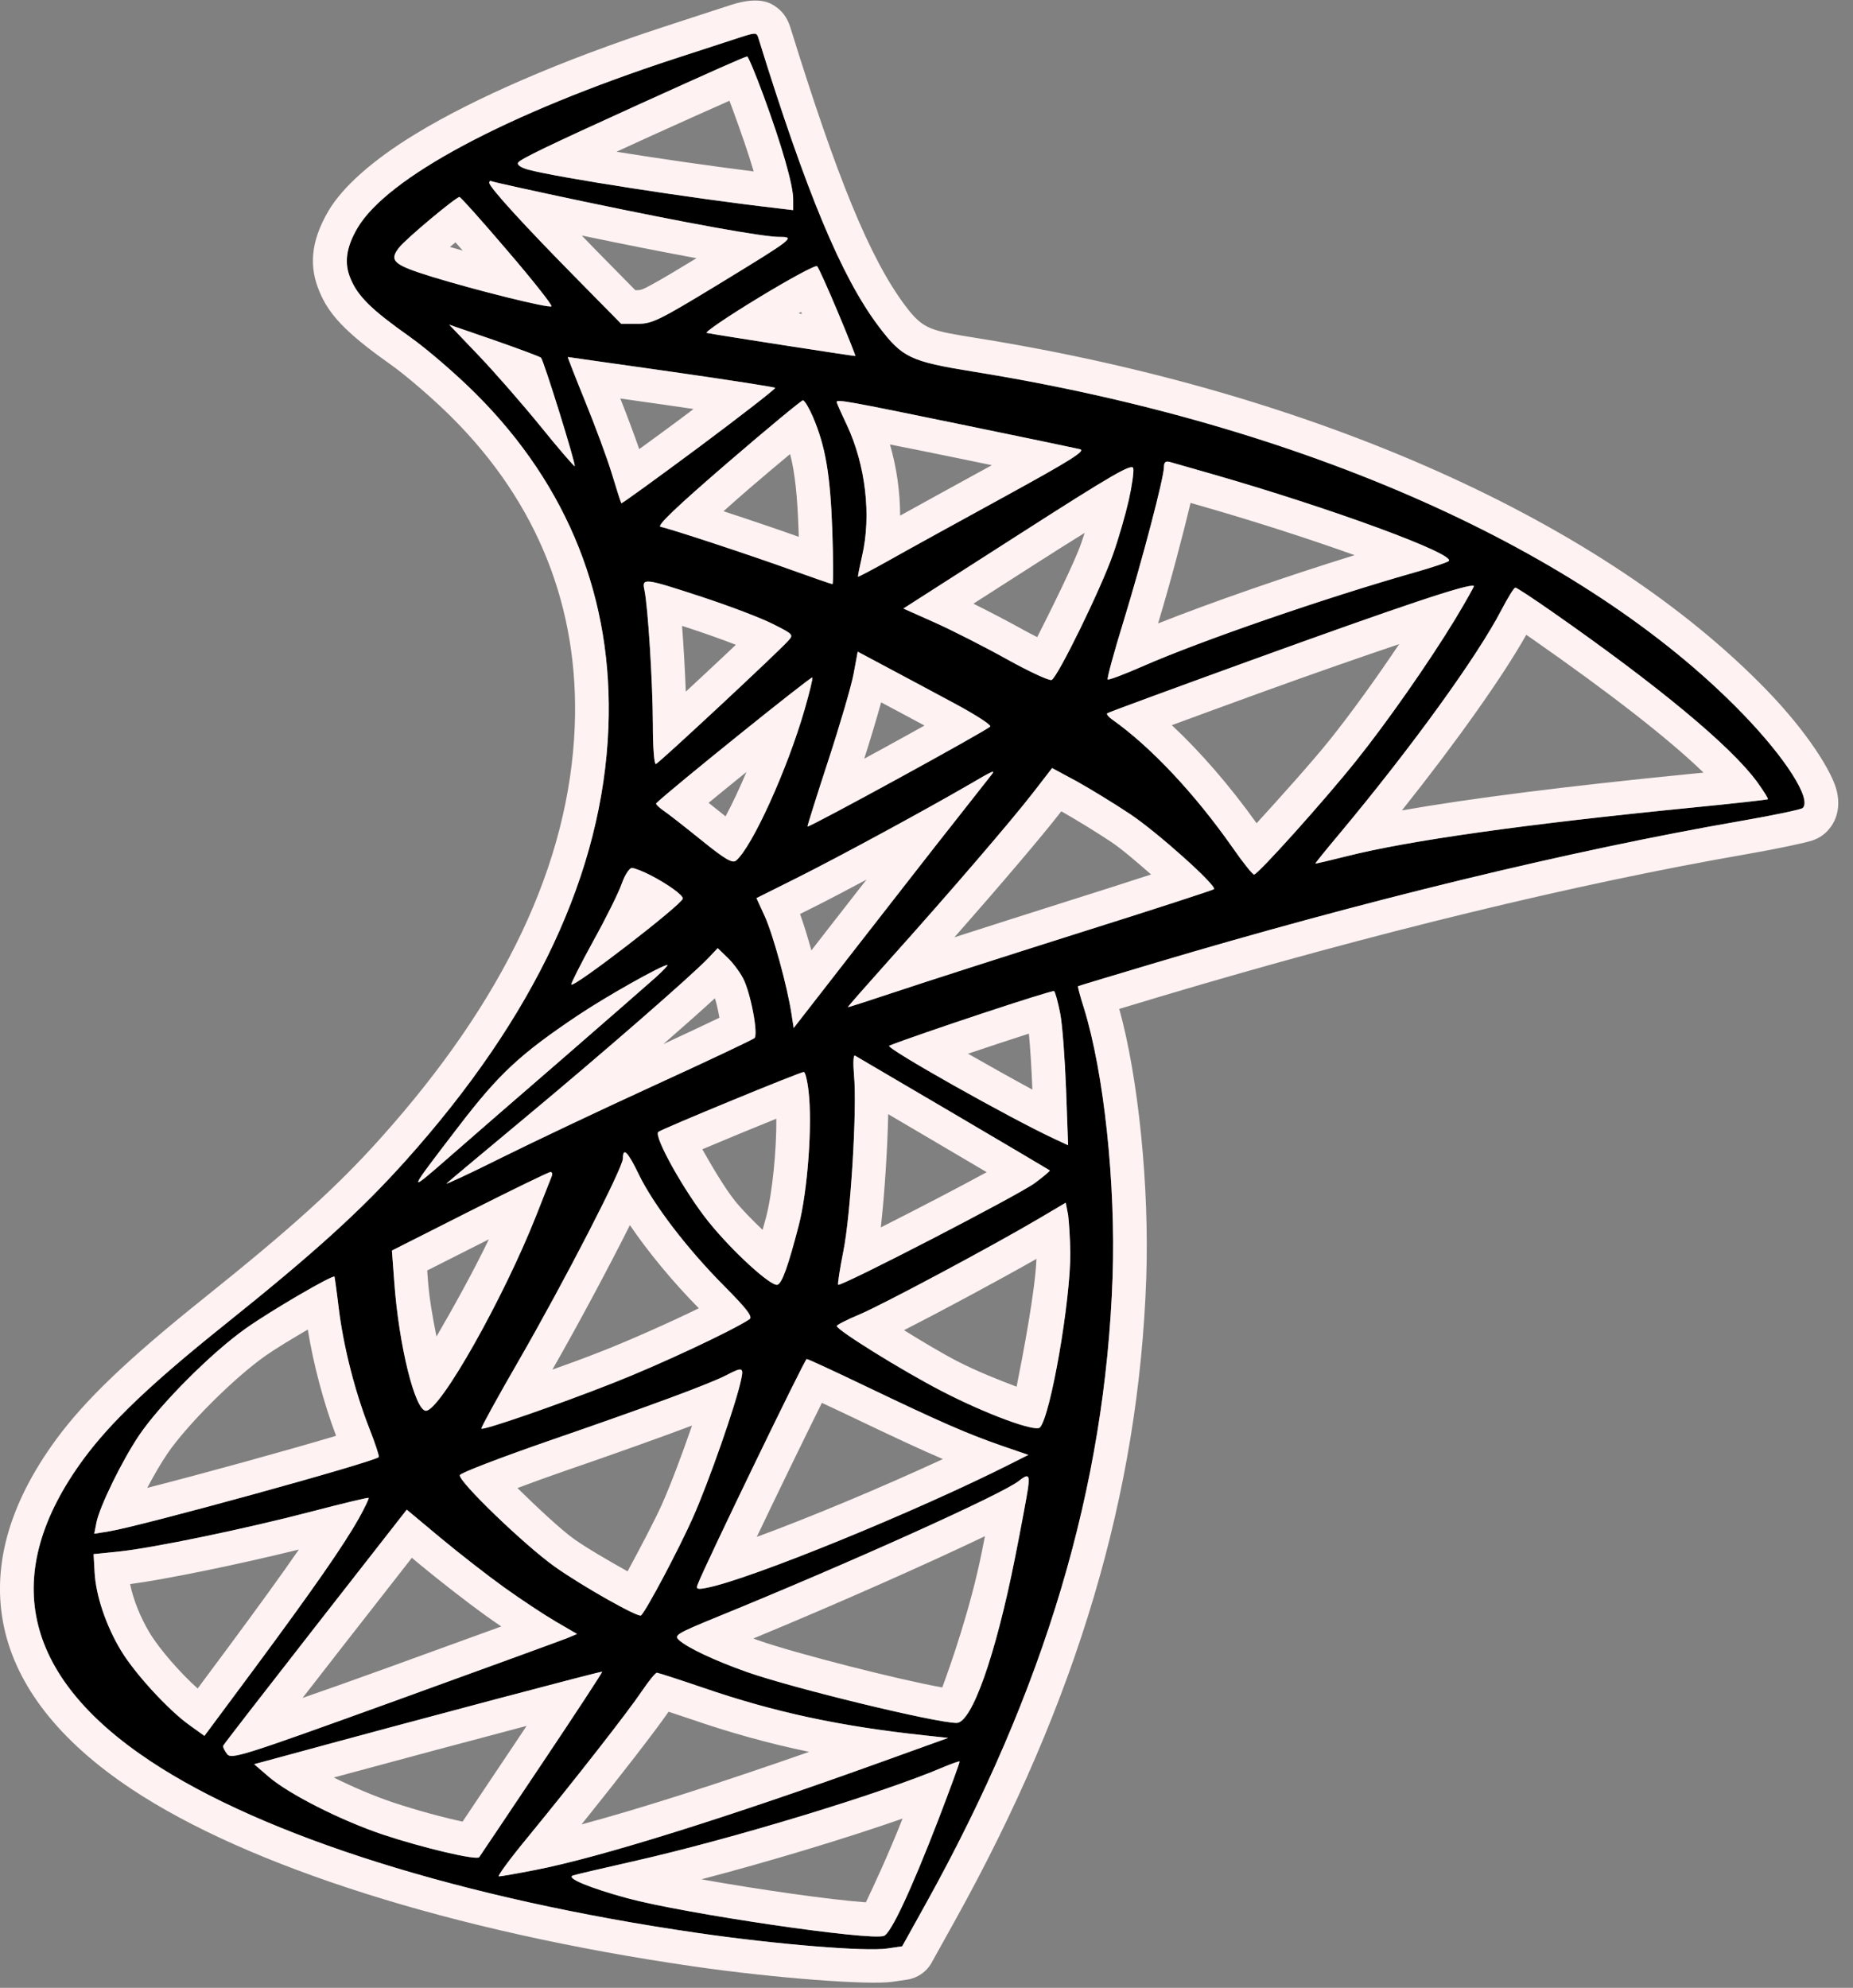 <?xml version="1.0" encoding="UTF-8" standalone="no"?>
<!DOCTYPE svg PUBLIC "-//W3C//DTD SVG 1.1//EN" "http://www.w3.org/Graphics/SVG/1.1/DTD/svg11.dtd">
<svg width="100%" height="100%" viewBox="0 0 110 118" version="1.1" xmlns="http://www.w3.org/2000/svg" xmlns:xlink="http://www.w3.org/1999/xlink" xml:space="preserve" xmlns:serif="http://www.serif.com/" style="fill-rule:evenodd;clip-rule:evenodd;stroke-linejoin:round;stroke-miterlimit:2;">
    <rect x="0" y="0" width="110" height="118" fill="#808080" stroke="none"/>
    <g transform="matrix(1,0,0,1,-9.439,-5.146)">
        <g transform="matrix(1,0,0,1,-1.795,3.189)">
            <path d="M55.25,4.15C54.92,4.26 53.15,4.83 51.29,5.44C41.29,8.71 34.21,12.5 32.45,15.5C31.78,16.65 31.65,17.58 32.05,18.51C32.49,19.56 33.3,20.35 35.52,21.92C36.56,22.65 38.33,24.18 39.48,25.33C44.98,30.82 47.65,37.55 47.35,45.16C47.01,53.72 43,62.28 35.32,70.85C32.64,73.84 29.89,76.33 24.61,80.56C20.21,84.08 17.82,86.36 16.19,88.57C11.2,95.37 12.53,101.43 20.15,106.49C26.87,110.96 38.71,114.68 52.66,116.7C57.34,117.38 62.63,117.81 63.9,117.62L64.79,117.49L66.19,114.97C73.27,102.22 76.85,90.2 77.28,77.76C77.47,72.21 76.77,65.64 75.58,61.8C75.36,61.11 75.2,60.52 75.23,60.5C75.25,60.48 77.23,59.89 79.63,59.17C92.24,55.41 104.44,52.45 114.52,50.7C116.48,50.36 118.16,50.01 118.25,49.92C118.79,49.39 117.22,46.94 114.67,44.31C105.24,34.58 88.58,27.17 69.03,24.02C65.26,23.41 64.8,23.19 63.4,21.34C61.18,18.4 59.09,13.37 56.24,4.17C56.15,3.89 56.06,3.89 55.25,4.15ZM56.55,7.61C57.65,10.6 58.32,12.95 58.32,13.78L58.32,14.43L57.39,14.32C52.35,13.74 44.31,12.49 42.6,12.03C42.16,11.91 41.91,11.74 41.99,11.61C42.12,11.4 43.83,10.58 48.91,8.27C53.65,6.12 55.45,5.32 55.59,5.31C55.65,5.31 56.08,6.34 56.55,7.61ZM45.89,13.92C52.04,15.21 56.52,16.02 57.51,16.02C58.47,16.02 58.36,16.1 53.84,18.86C50.35,20.98 49.95,21.18 49.07,21.18L48.11,21.18L45.53,18.56C42.4,15.39 40.28,13.07 40.28,12.81C40.28,12.7 40.34,12.67 40.43,12.72C40.51,12.76 42.98,13.31 45.89,13.92ZM41.35,16.83C42.86,18.59 44.03,20.07 43.97,20.14C43.84,20.27 39.53,19.2 36.89,18.39C34.59,17.68 34.31,17.44 34.92,16.66C35.32,16.14 38.29,13.66 38.51,13.65C38.57,13.64 39.84,15.06 41.35,16.83ZM60.97,20.48C61.57,21.91 62.03,23.07 62.01,23.09C61.98,23.11 53.9,21.86 53.19,21.72C53.04,21.69 54.41,20.76 56.25,19.64C58.09,18.52 59.66,17.67 59.74,17.76C59.82,17.83 60.37,19.05 60.97,20.48ZM43.35,23.19C43.51,23.35 45.44,29.55 45.35,29.63C45.32,29.66 44.4,28.6 43.31,27.25C42.21,25.9 40.56,24.01 39.61,23.02L37.9,21.23L40.57,22.15C42.03,22.66 43.29,23.13 43.35,23.19ZM51.07,24.02C54.42,24.5 57.2,24.93 57.25,24.98C57.29,25.03 55.27,26.6 52.75,28.48C50.23,30.35 48.15,31.86 48.12,31.83C48.09,31.8 47.84,31.02 47.56,30.09C47.28,29.16 46.56,27.23 45.97,25.78C45.38,24.33 44.92,23.15 44.94,23.15C44.96,23.15 47.72,23.55 51.07,24.02ZM59.49,26.7C60.23,28.43 60.52,30.09 60.64,33.4C60.7,35.18 60.71,36.63 60.65,36.63C60.59,36.63 59.53,36.26 58.3,35.82C55.84,34.93 51.02,33.34 50.45,33.23C50.2,33.18 51.36,32.07 54.41,29.44C56.79,27.39 58.81,25.72 58.9,25.72C59,25.73 59.26,26.17 59.49,26.7ZM68.13,27.12C71.84,27.88 75.08,28.56 75.34,28.62C75.71,28.71 74.82,29.27 70.9,31.42C68.2,32.9 65.14,34.58 64.1,35.17C63.05,35.76 62.19,36.21 62.17,36.19C62.15,36.17 62.26,35.62 62.41,34.96C62.97,32.56 62.62,29.56 61.5,27.17C61.17,26.48 60.9,25.87 60.9,25.82C60.9,25.65 61.57,25.77 68.13,27.12ZM78.24,31.65C78.05,32.49 77.64,33.92 77.31,34.85C76.6,36.89 74.01,42.18 73.66,42.32C73.52,42.38 72.3,41.81 70.97,41.07C69.64,40.33 67.71,39.35 66.7,38.9L64.86,38.08L71.65,33.73C77.28,30.12 78.45,29.44 78.51,29.76C78.55,29.96 78.43,30.81 78.24,31.65ZM83.2,30.1C90.24,32.12 97.67,34.85 97.24,35.26C97.15,35.34 96.23,35.65 95.2,35.94C89.89,37.45 82.5,40 79.04,41.52C77.97,41.99 77.04,42.34 76.99,42.29C76.94,42.24 77.36,40.68 77.93,38.84C79.04,35.21 80.33,30.31 80.33,29.68C80.33,29.4 80.43,29.31 80.68,29.38C80.86,29.43 81.99,29.75 83.2,30.1ZM52.93,37.4C54.54,37.93 56.41,38.64 57.1,38.99C58.35,39.62 58.36,39.63 58,40.02C57.36,40.73 50.37,47.24 50.17,47.31C50.07,47.35 49.99,46.36 49.99,44.93C49.98,42.45 49.7,37.98 49.49,36.98C49.33,36.25 49.46,36.26 52.93,37.4ZM97.63,38.69C96.09,41.23 93.56,44.85 91.73,47.13C89.86,49.47 85.91,53.87 85.68,53.87C85.59,53.87 85.02,53.16 84.41,52.28C82.16,49.07 79.55,46.29 77.26,44.67C77.04,44.52 76.91,44.35 76.96,44.3C77.01,44.25 80.77,42.87 85.29,41.23C94.45,37.91 98.48,36.56 98.73,36.74C98.75,36.77 98.26,37.64 97.63,38.69ZM103.36,38.26C109.68,42.67 113.98,46.24 115.54,48.37C115.93,48.91 116.22,49.37 116.18,49.4C116.14,49.43 114.11,49.66 111.65,49.9C101.84,50.87 94.85,51.85 91.15,52.79C90.16,53.04 89.33,53.23 89.32,53.22C89.3,53.2 89.95,52.4 90.78,51.41C95.06,46.28 98.92,40.94 100.36,38.17C100.74,37.44 101.11,36.84 101.19,36.84C101.26,36.83 102.23,37.47 103.36,38.26ZM67.93,43.73C69.14,44.38 70.07,44.98 70.02,45.08C69.93,45.26 59.26,51.1 59.17,51.02C59.15,51 59.7,49.25 60.4,47.11C61.1,44.97 61.78,42.65 61.91,41.94L62.15,40.64L63.95,41.6C64.95,42.13 66.72,43.08 67.93,43.73ZM59,44.07C57.97,47.64 55.88,52.24 54.93,53.04C54.71,53.22 54.28,52.97 52.87,51.83C51.88,51.03 50.87,50.24 50.6,50.06C50.34,49.88 50.15,49.69 50.19,49.64C50.92,48.91 59.42,42.06 59.46,42.17C59.49,42.24 59.28,43.1 59,44.07ZM78.32,50.28C79.93,51.35 83.49,54.54 83.3,54.74C83.25,54.79 79.63,55.97 75.27,57.34C70.91,58.72 66.05,60.28 64.47,60.81C62.88,61.34 61.58,61.76 61.57,61.74C61.55,61.72 62.66,60.46 64.03,58.93C67.6,54.95 71.27,50.68 72.57,49L73.69,47.55L75.16,48.34C75.95,48.78 77.39,49.66 78.32,50.28ZM70.06,47.99C69.96,48.12 69,49.34 67.92,50.71C66.84,52.07 64.26,55.39 62.16,58.08L58.35,62.98L58.22,62.15C57.98,60.54 57.12,57.41 56.63,56.34L56.14,55.27L58.56,54.06C61.06,52.81 66.27,49.98 68.71,48.56C70.25,47.66 70.35,47.62 70.06,47.99ZM49.85,53.91C50.84,54.42 51.77,55.08 51.77,55.29C51.77,55.61 45.32,60.59 45.15,60.4C45.11,60.36 45.69,59.21 46.44,57.84C47.2,56.47 47.96,54.94 48.14,54.42C48.32,53.9 48.6,53.48 48.74,53.48C48.9,53.48 49.4,53.68 49.85,53.91ZM55.35,60.04C55.8,60.91 56.26,63.36 56.02,63.58C55.92,63.67 53.26,64.93 50.09,66.38C46.92,67.83 42.81,69.78 40.92,70.72C39.04,71.66 37.61,72.32 37.75,72.2C37.89,72.07 39.96,70.34 42.36,68.34C47,64.48 52.29,59.87 53.26,58.85L53.84,58.24L54.41,58.79C54.73,59.09 55.15,59.65 55.35,60.04ZM50.14,59.99C49.68,60.4 47.2,62.57 44.64,64.79C42.08,67 39,69.68 37.8,70.73C35.38,72.84 35.38,72.84 38.47,68.81C40.86,65.69 42.11,64.53 45.54,62.23C47.21,61.11 50.53,59.24 50.85,59.24C50.92,59.23 50.6,59.58 50.14,59.99ZM74.17,62.11C74.3,62.76 74.45,64.8 74.52,66.62L74.64,69.94L73.87,69.58C71.21,68.35 63.74,64.14 64.02,64.03C65.65,63.38 73.72,60.7 73.81,60.79C73.88,60.86 74.04,61.45 74.17,62.11ZM67.83,68.05C70.94,69.88 73.51,71.4 73.55,71.43C73.59,71.46 73.18,71.8 72.67,72.18C71.68,72.91 61.13,78.36 60.99,78.22C60.95,78.18 61.09,77.27 61.3,76.22C61.73,74.1 62.12,67.78 61.93,65.77C61.87,65.06 61.89,64.56 61.99,64.62C62.1,64.68 64.72,66.22 67.83,68.05ZM59.23,66.71C59.47,68.68 59.18,72.64 58.65,74.7C58.02,77.12 57.66,78.13 57.39,78.22C57.02,78.35 54.72,76.25 53.31,74.5C51.89,72.74 50.03,69.42 50.31,69.15C50.48,68.99 58.7,65.6 58.95,65.59C59.03,65.58 59.16,66.09 59.23,66.71ZM49.15,71.66C50.02,73.46 52.01,76.06 54.19,78.26C55.59,79.67 55.94,80.13 55.72,80.27C54.74,80.93 50.37,82.98 47.61,84.06C44.26,85.38 39.91,86.88 39.81,86.76C39.77,86.72 40.77,84.9 42.03,82.72C44.76,77.98 48.21,71.28 48.21,70.73C48.21,70.03 48.5,70.31 49.15,71.66ZM43.99,71.77C43.94,71.91 43.52,72.95 43.07,74.1C41.13,79.02 37.36,85.7 36.52,85.7C35.87,85.7 34.91,81.81 34.64,78.07L34.5,76.19L39.11,73.86C41.65,72.58 43.8,71.53 43.91,71.53C44,71.52 44.04,71.63 43.99,71.77ZM74.77,76.32C74.79,79.15 73.6,86 72.97,86.69C72.71,86.98 69.78,85.9 67.15,84.54C64.79,83.32 60.91,80.91 60.91,80.67C60.91,80.6 61.5,80.3 62.24,79.99C63.64,79.4 70.15,75.92 72.91,74.29L74.5,73.35L74.64,74.07C74.69,74.46 74.76,75.49 74.77,76.32ZM31.34,79.59C31.61,81.83 32.3,84.57 33.16,86.75C33.51,87.64 33.76,88.41 33.72,88.45C33.38,88.76 19.53,92.57 17.7,92.86L16.83,93L16.96,92.33C17.15,91.38 18.49,88.64 19.49,87.16C20.73,85.32 23.8,82.24 25.83,80.81C27.34,79.74 30.98,77.62 31.09,77.74C31.1,77.75 31.22,78.58 31.34,79.59ZM62.76,84.31C67.04,86.36 68.66,87.07 70.71,87.78L72.28,88.32L71.29,88.82C65.68,91.66 55.76,95.71 53.19,96.21C52.62,96.32 52.54,96.29 52.65,96.01C53.09,94.86 59.01,82.63 59.12,82.63C59.19,82.62 60.84,83.39 62.76,84.31ZM55.23,83.85C54.93,85.29 53.3,89.96 52.35,92.08C51.53,93.92 49.63,97.51 49.29,97.85C49.14,98 45.76,96.09 44.16,94.95C42.36,93.67 38.42,89.87 38.53,89.52C38.57,89.39 40.97,88.47 43.86,87.47C49.95,85.37 53.36,84.1 54.35,83.59C55.31,83.09 55.39,83.12 55.23,83.85ZM72.26,90.3C72.2,90.72 71.86,92.56 71.49,94.42C70.33,100.25 68.92,104.23 68.02,104.23C66.78,104.23 58.29,102.17 55.55,101.2C53.69,100.54 52.08,99.79 51.55,99.32C51.22,99.03 51.39,98.93 53.83,97.93C61.68,94.73 70.73,90.65 71.71,89.87C72.28,89.42 72.37,89.48 72.26,90.3ZM32.54,92.08C31.65,93.67 29.82,96.3 26.34,101L23.37,105L22.48,104.36C21.23,103.47 19.25,101.31 18.42,99.94C17.53,98.47 16.92,96.66 16.85,95.28L16.79,94.21L18.26,94.06C20.25,93.86 25.81,92.71 29.78,91.67C31.58,91.2 33.08,90.84 33.12,90.87C33.15,90.91 32.89,91.45 32.54,92.08ZM41.17,96.19C42.16,96.9 43.52,97.8 44.22,98.21L45.49,98.95L44.92,99.19C44.6,99.32 39.99,101 34.66,102.93C25.56,106.22 24.96,106.41 24.71,106.07C24.56,105.87 24.46,105.66 24.48,105.59C24.5,105.52 26.96,102.35 29.95,98.52L35.38,91.57L37.38,93.24C38.5,94.17 40.18,95.48 41.17,96.19ZM43.41,106.64C41.42,109.61 39.74,112.12 39.68,112.2C39.53,112.4 36.35,111.65 33.97,110.86C31.47,110.02 28.39,108.46 27.19,107.43L26.32,106.68L28.28,106.15C36.31,103.96 46.93,101.15 46.98,101.19C47.02,101.2 45.4,103.67 43.41,106.64ZM52.97,102.14C57.22,103.6 61.1,104.43 66.13,104.97L67.52,105.12L63.77,106.47C54.41,109.85 46.83,112.22 43.01,112.96C41.94,113.17 40.96,113.34 40.85,113.34C40.74,113.34 41.51,112.29 42.56,111.02C45.42,107.53 48.52,103.56 49.34,102.34C49.74,101.75 50.14,101.25 50.23,101.25C50.32,101.26 51.54,101.65 52.97,102.14ZM66.92,110.02C65.31,114.18 64.13,116.71 63.71,116.87C62.91,117.18 51.86,115.55 48.49,114.64C46.25,114.03 44.82,113.44 45.24,113.29C45.4,113.23 47,112.86 48.81,112.45C54.66,111.13 63.58,108.42 67.27,106.84C67.75,106.64 68.17,106.49 68.2,106.52C68.22,106.55 67.65,108.12 66.92,110.02Z" style="fill-rule:nonzero;"/>
            <path d="M77.677,61.847L80.203,61.086C92.73,57.351 104.849,54.409 114.862,52.671C116.784,52.337 118.455,51.977 118.842,51.841C119.294,51.681 119.538,51.459 119.651,51.347C120.142,50.865 120.522,50.09 120.287,48.973C120.043,47.818 118.505,45.392 116.106,42.918C106.438,32.943 89.391,25.275 69.348,22.045C66.474,21.58 66.063,21.544 64.995,20.134C62.858,17.302 60.895,12.438 58.15,3.578C58.148,3.571 58.146,3.565 58.144,3.558C57.954,2.966 57.651,2.622 57.324,2.382C57.002,2.145 56.327,1.704 54.639,2.246C54.632,2.248 54.625,2.25 54.618,2.253C54.288,2.362 52.522,2.931 50.667,3.54C44.492,5.559 39.402,7.782 35.923,9.895C33.302,11.488 31.544,13.092 30.725,14.488C30.724,14.49 30.723,14.491 30.722,14.493C29.658,16.32 29.576,17.813 30.208,19.29C30.748,20.573 31.65,21.633 34.365,23.553C34.367,23.554 34.369,23.556 34.371,23.557C35.342,24.239 36.992,25.67 38.066,26.744C38.066,26.745 38.067,26.745 38.067,26.745C43.153,31.822 45.629,38.044 45.352,45.081C45.028,53.233 41.144,61.354 33.831,69.515C31.212,72.437 28.519,74.865 23.36,78.999C18.764,82.676 16.283,85.074 14.58,87.383C14.579,87.384 14.579,87.385 14.578,87.387C11.672,91.347 10.718,95.122 11.488,98.613C12.242,102.03 14.701,105.272 19.043,108.156C25.936,112.741 38.064,116.607 52.373,118.679C57.294,119.394 62.86,119.798 64.196,119.598C64.189,119.599 65.079,119.469 65.079,119.469C65.696,119.379 66.236,119.006 66.538,118.461L67.939,115.941C75.189,102.884 78.838,90.569 79.279,77.829C79.279,77.829 79.279,77.829 79.279,77.828C79.467,72.345 78.804,65.908 77.677,61.847ZM55.25,4.15C54.92,4.26 53.15,4.83 51.29,5.44C41.29,8.71 34.21,12.5 32.45,15.5C31.78,16.65 31.65,17.58 32.05,18.51C32.49,19.56 33.3,20.35 35.52,21.92C36.56,22.65 38.33,24.18 39.48,25.33C44.98,30.82 47.65,37.55 47.35,45.16C47.01,53.72 43,62.28 35.32,70.85C32.64,73.84 29.89,76.33 24.61,80.56C20.21,84.08 17.82,86.36 16.19,88.57C11.2,95.37 12.53,101.43 20.15,106.49C26.87,110.96 38.71,114.68 52.66,116.7C57.34,117.38 62.63,117.81 63.9,117.62L64.79,117.49L66.19,114.97C73.27,102.22 76.85,90.2 77.28,77.76C77.47,72.21 76.77,65.64 75.58,61.8C75.36,61.11 75.2,60.52 75.23,60.5C75.25,60.48 77.23,59.89 79.63,59.17C92.24,55.41 104.44,52.45 114.52,50.7C116.48,50.36 118.16,50.01 118.25,49.92C118.79,49.39 117.22,46.94 114.67,44.31C105.24,34.58 88.58,27.17 69.03,24.02C65.26,23.41 64.8,23.19 63.4,21.34C61.18,18.4 59.09,13.37 56.24,4.17C56.15,3.89 56.06,3.89 55.25,4.15ZM66.92,110.02C65.31,114.18 64.13,116.71 63.71,116.87C62.91,117.18 51.86,115.55 48.49,114.64C46.25,114.03 44.82,113.44 45.24,113.29C45.4,113.23 47,112.86 48.81,112.45C54.66,111.13 63.58,108.42 67.27,106.84C67.75,106.64 68.17,106.49 68.2,106.52C68.22,106.55 67.65,108.12 66.92,110.02ZM64.815,109.908C63.93,112.133 63.056,114.005 62.635,114.879C60.612,114.74 56.286,114.125 52.872,113.513C56.892,112.462 61.447,111.085 64.815,109.908ZM52.97,102.14C57.22,103.6 61.1,104.43 66.13,104.97L67.52,105.12L63.77,106.47C54.41,109.85 46.83,112.22 43.01,112.96C41.94,113.17 40.96,113.34 40.85,113.34C40.74,113.34 41.51,112.29 42.56,111.02C45.42,107.53 48.52,103.56 49.34,102.34C49.74,101.75 50.14,101.25 50.23,101.25C50.32,101.26 51.54,101.65 52.97,102.14ZM43.41,106.64C41.42,109.61 39.74,112.12 39.68,112.2C39.53,112.4 36.35,111.65 33.97,110.86C31.47,110.02 28.39,108.46 27.19,107.43L26.32,106.68L28.28,106.15C36.31,103.96 46.93,101.15 46.98,101.19C47.02,101.2 45.4,103.67 43.41,106.64ZM50.923,103.566C51.348,103.704 51.843,103.868 52.322,104.032L52.32,104.032C54.666,104.837 56.902,105.458 59.269,105.947C53.795,107.863 49.129,109.351 45.756,110.254C48.037,107.418 50.17,104.661 50.923,103.566ZM42.495,104.407C42.25,104.776 42,105.152 41.748,105.527C40.49,107.405 39.359,109.096 38.695,110.087C37.606,109.859 35.965,109.415 34.604,108.963C33.459,108.578 32.176,108.035 31.049,107.47C35.019,106.394 39.301,105.25 42.495,104.407ZM41.17,96.19C42.16,96.9 43.52,97.8 44.22,98.21L45.49,98.95L44.92,99.19C44.6,99.32 39.99,101 34.66,102.93C25.56,106.22 24.96,106.41 24.71,106.07C24.56,105.87 24.46,105.66 24.48,105.59C24.5,105.52 26.96,102.35 29.95,98.52L35.38,91.57L37.38,93.24C38.5,94.17 40.18,95.48 41.17,96.19ZM32.54,92.08C31.65,93.67 29.82,96.3 26.34,101L23.37,105L22.48,104.36C21.23,103.47 19.25,101.31 18.42,99.94C17.53,98.47 16.92,96.66 16.85,95.28L16.79,94.21L18.26,94.06C20.25,93.86 25.81,92.71 29.78,91.67C31.58,91.2 33.08,90.84 33.12,90.87C33.15,90.91 32.89,91.45 32.54,92.08ZM72.26,90.3C72.2,90.72 71.86,92.56 71.49,94.42C70.33,100.25 68.92,104.23 68.02,104.23C66.78,104.23 58.29,102.17 55.55,101.2C53.69,100.54 52.08,99.79 51.55,99.32C51.22,99.03 51.39,98.93 53.83,97.93C61.68,94.73 70.73,90.65 71.71,89.87C72.28,89.42 72.37,89.48 72.26,90.3ZM40.992,98.504C39.14,99.178 36.651,100.082 33.98,101.049C32.082,101.736 30.49,102.298 29.197,102.746C29.926,101.806 30.727,100.775 31.526,99.751C31.526,99.751 35.684,94.429 35.684,94.429L36.102,94.779C37.255,95.736 38.985,97.084 40.004,97.815C40.309,98.034 40.647,98.269 40.992,98.504ZM28.975,93.938C27.966,95.401 26.589,97.303 24.733,99.809L22.968,102.186C21.946,101.276 20.713,99.865 20.131,98.904C19.582,97.998 19.151,96.936 18.957,95.99C21.052,95.712 25.383,94.827 28.975,93.938ZM69.702,93.146L69.528,94.03C68.85,97.44 67.632,100.88 67.17,102.123C64.724,101.697 58.454,100.106 56.218,99.315L55.954,99.219C61.031,97.119 66.369,94.743 69.702,93.146ZM55.23,83.85C54.93,85.29 53.3,89.96 52.35,92.08C51.53,93.92 49.63,97.51 49.29,97.85C49.14,98 45.76,96.09 44.16,94.95C42.36,93.67 38.42,89.87 38.53,89.52C38.57,89.39 40.97,88.47 43.86,87.47C49.95,85.37 53.36,84.1 54.35,83.59C55.31,83.09 55.39,83.12 55.23,83.85ZM62.76,84.31C67.04,86.36 68.66,87.07 70.71,87.78L72.28,88.32L71.29,88.82C65.68,91.66 55.76,95.71 53.19,96.21C52.62,96.32 52.54,96.29 52.65,96.01C53.09,94.86 59.01,82.63 59.12,82.63C59.19,82.62 60.84,83.39 62.76,84.31ZM52.315,86.578C51.738,88.257 51.029,90.137 50.525,91.262C50.524,91.263 50.524,91.265 50.523,91.266C50.093,92.23 49.151,94.008 48.489,95.232C47.465,94.66 46.073,93.857 45.321,93.321C45.32,93.321 45.32,93.32 45.319,93.32C44.518,92.75 43.083,91.396 41.951,90.288C42.73,89.996 43.625,89.668 44.514,89.36C47.917,88.187 50.502,87.262 52.315,86.578ZM60.024,85.232C60.59,85.495 61.251,85.805 61.896,86.114C61.896,86.114 61.896,86.114 61.896,86.114C64.319,87.274 65.912,88.015 67.206,88.568C63.557,90.257 59.227,92.064 56.159,93.187C57.396,90.592 59.035,87.218 60.024,85.232ZM31.34,79.59C31.61,81.83 32.3,84.57 33.16,86.75C33.51,87.64 33.76,88.41 33.72,88.45C33.38,88.76 19.53,92.57 17.7,92.86L16.83,93L16.96,92.33C17.15,91.38 18.49,88.64 19.49,87.16C20.73,85.32 23.8,82.24 25.83,80.81C27.34,79.74 30.98,77.62 31.09,77.74C31.1,77.75 31.22,78.58 31.34,79.59ZM29.505,80.88C29.839,82.939 30.448,85.246 31.186,87.187C28.405,88.02 23.194,89.457 19.976,90.278C20.357,89.551 20.782,88.82 21.147,88.28C21.148,88.279 21.148,88.278 21.149,88.278C22.288,86.586 25.116,83.76 26.982,82.445C26.983,82.444 26.985,82.443 26.986,82.442C27.55,82.042 28.563,81.43 29.505,80.88ZM49.15,71.66C50.02,73.46 52.01,76.06 54.19,78.26C55.59,79.67 55.94,80.13 55.72,80.27C54.74,80.93 50.37,82.98 47.61,84.06C44.26,85.38 39.91,86.88 39.81,86.76C39.77,86.72 40.77,84.9 42.03,82.72C44.76,77.98 48.21,71.28 48.21,70.73C48.21,70.03 48.5,70.31 49.15,71.66ZM74.77,76.32C74.79,79.15 73.6,86 72.97,86.69C72.71,86.98 69.78,85.9 67.15,84.54C64.79,83.32 60.91,80.91 60.91,80.67C60.91,80.6 61.5,80.3 62.24,79.99C63.64,79.4 70.15,75.92 72.91,74.29L74.5,73.35L74.64,74.07C74.69,74.46 74.76,75.49 74.77,76.32ZM43.99,71.77C43.94,71.91 43.52,72.95 43.07,74.1C41.13,79.02 37.36,85.7 36.52,85.7C35.87,85.7 34.91,81.81 34.64,78.07L34.5,76.19L39.11,73.86C41.65,72.58 43.8,71.53 43.91,71.53C44,71.52 44.04,71.63 43.99,71.77ZM72.762,76.684C72.686,78.557 71.979,82.294 71.582,84.271C70.568,83.89 69.15,83.323 68.069,82.763C68.069,82.763 68.069,82.763 68.068,82.763C67.197,82.313 65.984,81.589 64.899,80.918C67.089,79.801 70.477,77.981 72.762,76.684ZM48.627,74.682C49.7,76.261 51.158,78.035 52.719,79.616C51.018,80.447 48.614,81.519 46.881,82.198C46.88,82.198 46.878,82.199 46.877,82.199C46.012,82.54 45.008,82.909 44.026,83.258C45.627,80.455 47.419,77.092 48.627,74.682ZM40.253,75.525L40.011,75.646C40.011,75.646 36.594,77.373 36.594,77.373L36.635,77.926C36.711,78.978 36.92,80.2 37.146,81.293C38.101,79.65 39.302,77.501 40.253,75.525ZM59.23,66.71C59.47,68.68 59.18,72.64 58.65,74.7C58.02,77.12 57.66,78.13 57.39,78.22C57.02,78.35 54.72,76.25 53.31,74.5C51.89,72.74 50.03,69.42 50.31,69.15C50.48,68.99 58.7,65.6 58.95,65.59C59.03,65.58 59.16,66.09 59.23,66.71ZM67.83,68.05C70.94,69.88 73.51,71.4 73.55,71.43C73.59,71.46 73.18,71.8 72.67,72.18C71.68,72.91 61.13,78.36 60.99,78.22C60.95,78.18 61.09,77.27 61.3,76.22C61.73,74.1 62.12,67.78 61.93,65.77C61.87,65.06 61.89,64.56 61.99,64.62C62.1,64.68 64.72,66.22 67.83,68.05ZM57.32,68.363C57.333,70.242 57.088,72.743 56.714,74.199C56.645,74.462 56.575,74.719 56.504,74.963C55.914,74.4 55.284,73.762 54.867,73.245C54.867,73.245 54.867,73.244 54.867,73.244C54.278,72.515 53.483,71.168 52.927,70.178C54.204,69.637 55.935,68.922 57.32,68.363ZM63.961,68.095L66.816,69.774L69.808,71.538C68.139,72.448 65.579,73.779 63.522,74.816C63.742,72.874 63.917,70.181 63.961,68.095ZM55.35,60.04C55.8,60.91 56.26,63.36 56.02,63.58C55.92,63.67 53.26,64.93 50.09,66.38C46.92,67.83 42.81,69.78 40.92,70.72C39.04,71.66 37.61,72.32 37.75,72.2C37.89,72.07 39.96,70.34 42.36,68.34C47,64.48 52.29,59.87 53.26,58.85L53.84,58.24L54.41,58.79C54.73,59.09 55.15,59.65 55.35,60.04ZM50.14,59.99C49.68,60.4 47.2,62.57 44.64,64.79C42.08,67 39,69.68 37.8,70.73C35.38,72.84 35.38,72.84 38.47,68.81C40.86,65.69 42.11,64.53 45.54,62.23C47.21,61.11 50.53,59.24 50.85,59.24C50.92,59.23 50.6,59.58 50.14,59.99ZM74.17,62.11C74.3,62.76 74.45,64.8 74.52,66.62L74.64,69.94L73.87,69.58C71.21,68.35 63.74,64.14 64.02,64.03C65.65,63.38 73.72,60.7 73.81,60.79C73.88,60.86 74.04,61.45 74.17,62.11ZM72.313,63.314C71.269,63.648 69.953,64.082 68.7,64.505C69.936,65.209 71.325,65.99 72.519,66.636C72.473,65.449 72.396,64.171 72.313,63.314ZM53.674,61.214C52.918,61.907 51.851,62.855 50.611,63.937C51.909,63.334 53.125,62.759 53.942,62.369C53.869,61.973 53.775,61.525 53.674,61.214ZM70.06,47.99C69.96,48.12 69,49.34 67.92,50.71C66.84,52.07 64.26,55.39 62.16,58.08L58.35,62.98L58.22,62.15C57.98,60.54 57.12,57.41 56.63,56.34L56.14,55.27L58.56,54.06C61.06,52.81 66.27,49.98 68.71,48.56C70.25,47.66 70.35,47.62 70.06,47.99ZM78.32,50.28C79.93,51.35 83.49,54.54 83.3,54.74C83.25,54.79 79.63,55.97 75.27,57.34C70.91,58.72 66.05,60.28 64.47,60.81C62.88,61.34 61.58,61.76 61.57,61.74C61.55,61.72 62.66,60.46 64.03,58.93C67.6,54.95 71.27,50.68 72.57,49L73.69,47.55L75.16,48.34C75.95,48.78 77.39,49.66 78.32,50.28ZM49.85,53.91C50.84,54.42 51.77,55.08 51.77,55.29C51.77,55.61 45.32,60.59 45.15,60.4C45.11,60.36 45.69,59.21 46.44,57.84C47.2,56.47 47.96,54.94 48.14,54.42C48.32,53.9 48.6,53.48 48.74,53.48C48.9,53.48 49.4,53.68 49.85,53.91ZM62.669,54.174C61.431,54.835 60.292,55.43 59.454,55.849L58.727,56.212C58.939,56.801 59.177,57.567 59.401,58.371L60.584,56.849L62.669,54.174ZM74.236,50.115C75.001,50.544 76.34,51.363 77.211,51.944C77.211,51.945 77.212,51.945 77.213,51.946C77.781,52.323 78.709,53.109 79.565,53.866C78.161,54.322 76.409,54.886 74.67,55.432C74.669,55.432 74.668,55.433 74.666,55.433C72.362,56.163 69.919,56.942 67.891,57.595C70.646,54.467 73.127,51.549 74.152,50.224L74.236,50.115ZM97.63,38.69C96.09,41.23 93.56,44.85 91.73,47.13C89.86,49.47 85.91,53.87 85.68,53.87C85.59,53.87 85.02,53.16 84.41,52.28C82.16,49.07 79.55,46.29 77.26,44.67C77.04,44.52 76.91,44.35 76.96,44.3C77.01,44.25 80.77,42.87 85.29,41.23C94.45,37.91 98.48,36.56 98.73,36.74C98.75,36.77 98.26,37.64 97.63,38.69ZM103.36,38.26C109.68,42.67 113.98,46.24 115.54,48.37C115.93,48.91 116.22,49.37 116.18,49.4C116.14,49.43 114.11,49.66 111.65,49.9C101.84,50.87 94.85,51.85 91.15,52.79C90.16,53.04 89.33,53.23 89.32,53.22C89.3,53.2 89.95,52.4 90.78,51.41C95.06,46.28 98.92,40.94 100.36,38.17C100.74,37.44 101.11,36.84 101.19,36.84C101.26,36.83 102.23,37.47 103.36,38.26ZM59,44.07C57.97,47.64 55.88,52.24 54.93,53.04C54.71,53.22 54.28,52.97 52.87,51.83C51.88,51.03 50.87,50.24 50.6,50.06C50.34,49.88 50.15,49.69 50.19,49.64C50.92,48.91 59.42,42.06 59.46,42.17C59.49,42.24 59.28,43.1 59,44.07ZM67.93,43.73C69.14,44.38 70.07,44.98 70.02,45.08C69.93,45.26 59.26,51.1 59.17,51.02C59.15,51 59.7,49.25 60.4,47.11C61.1,44.97 61.78,42.65 61.91,41.94L62.15,40.64L63.95,41.6C64.95,42.13 66.72,43.08 67.93,43.73ZM94.292,40.193C92.954,42.193 91.4,44.346 90.17,45.878C90.169,45.879 90.168,45.88 90.168,45.881C89.143,47.164 87.153,49.376 85.831,50.826C84.244,48.603 82.495,46.591 80.798,45.004C82.273,44.46 84.13,43.779 85.972,43.11C89.352,41.885 92.168,40.91 94.292,40.193ZM54.304,48.79L53.3,49.613L54.305,50.416C54.699,49.684 55.129,48.77 55.546,47.782L54.304,48.79ZM101.838,39.64L102.216,39.9C106.791,43.093 110.281,45.803 112.36,47.819L111.453,47.91C104.211,48.626 98.485,49.353 94.456,50.063C97.696,45.996 100.469,42.079 101.838,39.64ZM50.834,49.196L50.831,49.198L50.913,49.167L50.834,49.196ZM52.93,37.4C54.54,37.93 56.41,38.64 57.1,38.99C58.35,39.62 58.36,39.63 58,40.02C57.36,40.73 50.37,47.24 50.17,47.31C50.07,47.35 49.99,46.36 49.99,44.93C49.98,42.45 49.7,37.98 49.49,36.98C49.33,36.25 49.46,36.26 52.93,37.4ZM63.541,43.649C63.288,44.566 62.927,45.776 62.539,46.991L63.713,46.352C64.241,46.061 64.77,45.77 65.298,45.479L66.115,45.026L64.92,44.385L63.541,43.649ZM51.723,39.111C51.815,40.309 51.897,41.729 51.945,43.013L53.072,41.965C53.466,41.596 53.861,41.226 54.255,40.857L54.916,40.232C54.141,39.931 53.181,39.588 52.305,39.3L51.723,39.111ZM78.24,31.65C78.05,32.49 77.64,33.92 77.31,34.85C76.6,36.89 74.01,42.18 73.66,42.32C73.52,42.38 72.3,41.81 70.97,41.07C69.64,40.33 67.71,39.35 66.7,38.9L64.86,38.08L71.65,33.73C77.28,30.12 78.45,29.44 78.51,29.76C78.55,29.96 78.43,30.81 78.24,31.65ZM83.2,30.1C90.24,32.12 97.67,34.85 97.24,35.26C97.15,35.34 96.23,35.65 95.2,35.94C89.89,37.45 82.5,40 79.04,41.52C77.97,41.99 77.04,42.34 76.99,42.29C76.94,42.24 77.36,40.68 77.93,38.84C79.04,35.21 80.33,30.31 80.33,29.68C80.33,29.4 80.43,29.31 80.68,29.38C80.815,29.417 81.482,29.606 82.316,29.846L82.279,30.089C82.302,29.988 82.301,29.994 82.317,29.896L82.321,29.848L83.2,30.1ZM75.623,33.589L75.421,34.193C75.01,35.374 73.626,38.162 72.807,39.776C72.519,39.632 72.217,39.475 71.942,39.322C71.082,38.844 69.98,38.269 69.019,37.791L72.73,35.414C73.819,34.715 74.791,34.104 75.623,33.589ZM81.908,31.81L82.648,32.022C85.829,32.935 89.091,33.994 91.646,34.912C87.598,36.165 83.068,37.738 79.981,38.965C80.706,36.554 81.457,33.722 81.908,31.81ZM59.49,26.7C60.23,28.43 60.52,30.09 60.64,33.4C60.7,35.18 60.71,36.63 60.65,36.63C60.59,36.63 59.53,36.26 58.3,35.82C55.84,34.93 51.02,33.34 50.45,33.23C50.2,33.18 51.36,32.07 54.41,29.44C56.79,27.39 58.81,25.72 58.9,25.72C59,25.73 59.26,26.17 59.49,26.7ZM68.13,27.12C71.84,27.88 75.08,28.56 75.34,28.62C75.71,28.71 74.82,29.27 70.9,31.42C68.2,32.9 65.14,34.58 64.1,35.17C63.05,35.76 62.19,36.21 62.17,36.19C62.15,36.17 62.26,35.62 62.41,34.96C62.97,32.56 62.62,29.56 61.5,27.17C61.17,26.48 60.9,25.87 60.9,25.82C60.9,25.65 61.57,25.77 68.13,27.12ZM58.137,28.91C58.435,30.06 58.566,31.408 58.641,33.47L58.651,33.822C57.397,33.374 55.689,32.797 54.184,32.304C54.646,31.889 55.164,31.431 55.716,30.955C56.555,30.232 57.414,29.511 58.137,28.91ZM64.065,28.341C65.049,28.534 66.27,28.779 67.727,29.079L70.113,29.57L69.938,29.666C68.099,30.675 66.093,31.775 64.668,32.564C64.668,31.166 64.463,29.714 64.065,28.341ZM51.07,24.02C54.42,24.5 57.2,24.93 57.25,24.98C57.29,25.03 55.27,26.6 52.75,28.48C50.23,30.35 48.15,31.86 48.12,31.83C48.09,31.8 47.84,31.02 47.56,30.09C47.28,29.16 46.56,27.23 45.97,25.78C45.38,24.33 44.92,23.15 44.94,23.15C44.96,23.15 47.72,23.55 51.07,24.02ZM43.35,23.19C43.51,23.35 45.44,29.55 45.35,29.63C45.32,29.66 44.4,28.6 43.31,27.25C42.21,25.9 40.56,24.01 39.61,23.02L37.9,21.23L40.57,22.15C42.03,22.66 43.29,23.13 43.35,23.19ZM48.058,25.613C48.457,26.62 48.879,27.747 49.181,28.617C49.896,28.098 50.728,27.49 51.556,26.876C51.842,26.662 52.127,26.448 52.405,26.237L50.789,26L48.058,25.613ZM60.97,20.48C61.57,21.91 62.03,23.07 62.01,23.09C61.98,23.11 53.9,21.86 53.19,21.72C53.04,21.69 54.41,20.76 56.25,19.64C58.09,18.52 59.66,17.67 59.74,17.76C59.82,17.83 60.37,19.05 60.97,20.48ZM45.89,13.92C52.04,15.21 56.52,16.02 57.51,16.02C58.47,16.02 58.36,16.1 53.84,18.86C50.35,20.98 49.95,21.18 49.07,21.18L48.11,21.18L45.53,18.56C42.4,15.39 40.28,13.07 40.28,12.81C40.28,12.7 40.34,12.67 40.43,12.72C40.51,12.76 42.98,13.31 45.89,13.92ZM58.639,20.562L58.843,20.594L58.792,20.476L58.639,20.562ZM41.35,16.83C42.86,18.59 44.03,20.07 43.97,20.14C43.84,20.27 39.53,19.2 36.89,18.39C34.59,17.68 34.31,17.44 34.92,16.66C35.32,16.14 38.29,13.66 38.51,13.65C38.57,13.64 39.84,15.06 41.35,16.83ZM45.77,15.938C46.151,16.335 46.547,16.744 46.953,17.155L48.947,19.18L49.07,19.18C49.33,19.18 49.485,19.087 49.956,18.833C50.538,18.518 51.351,18.031 52.581,17.284C50.702,16.94 48.387,16.485 45.77,15.938ZM38.09,16.494L37.942,16.616L38.702,16.83L38.274,16.345L38.09,16.494ZM61.205,16.399L61.225,16.421L61.184,16.375L61.205,16.399ZM56.55,7.61C57.65,10.6 58.32,12.95 58.32,13.78L58.32,14.43L57.39,14.32C52.35,13.74 44.31,12.49 42.6,12.03C42.16,11.91 41.91,11.74 41.99,11.61C42.12,11.4 43.83,10.58 48.91,8.27C53.65,6.12 55.45,5.32 55.59,5.31C55.65,5.31 56.08,6.34 56.55,7.61ZM54.536,7.938L54.674,8.303C55.23,9.815 55.686,11.138 55.975,12.134C53.381,11.807 50.339,11.367 47.832,10.965C48.412,10.696 49.047,10.405 49.737,10.091C51.833,9.14 53.449,8.42 54.536,7.938Z" style="fill:rgb(255,242,242);"/>
        </g>
    </g>
</svg>
